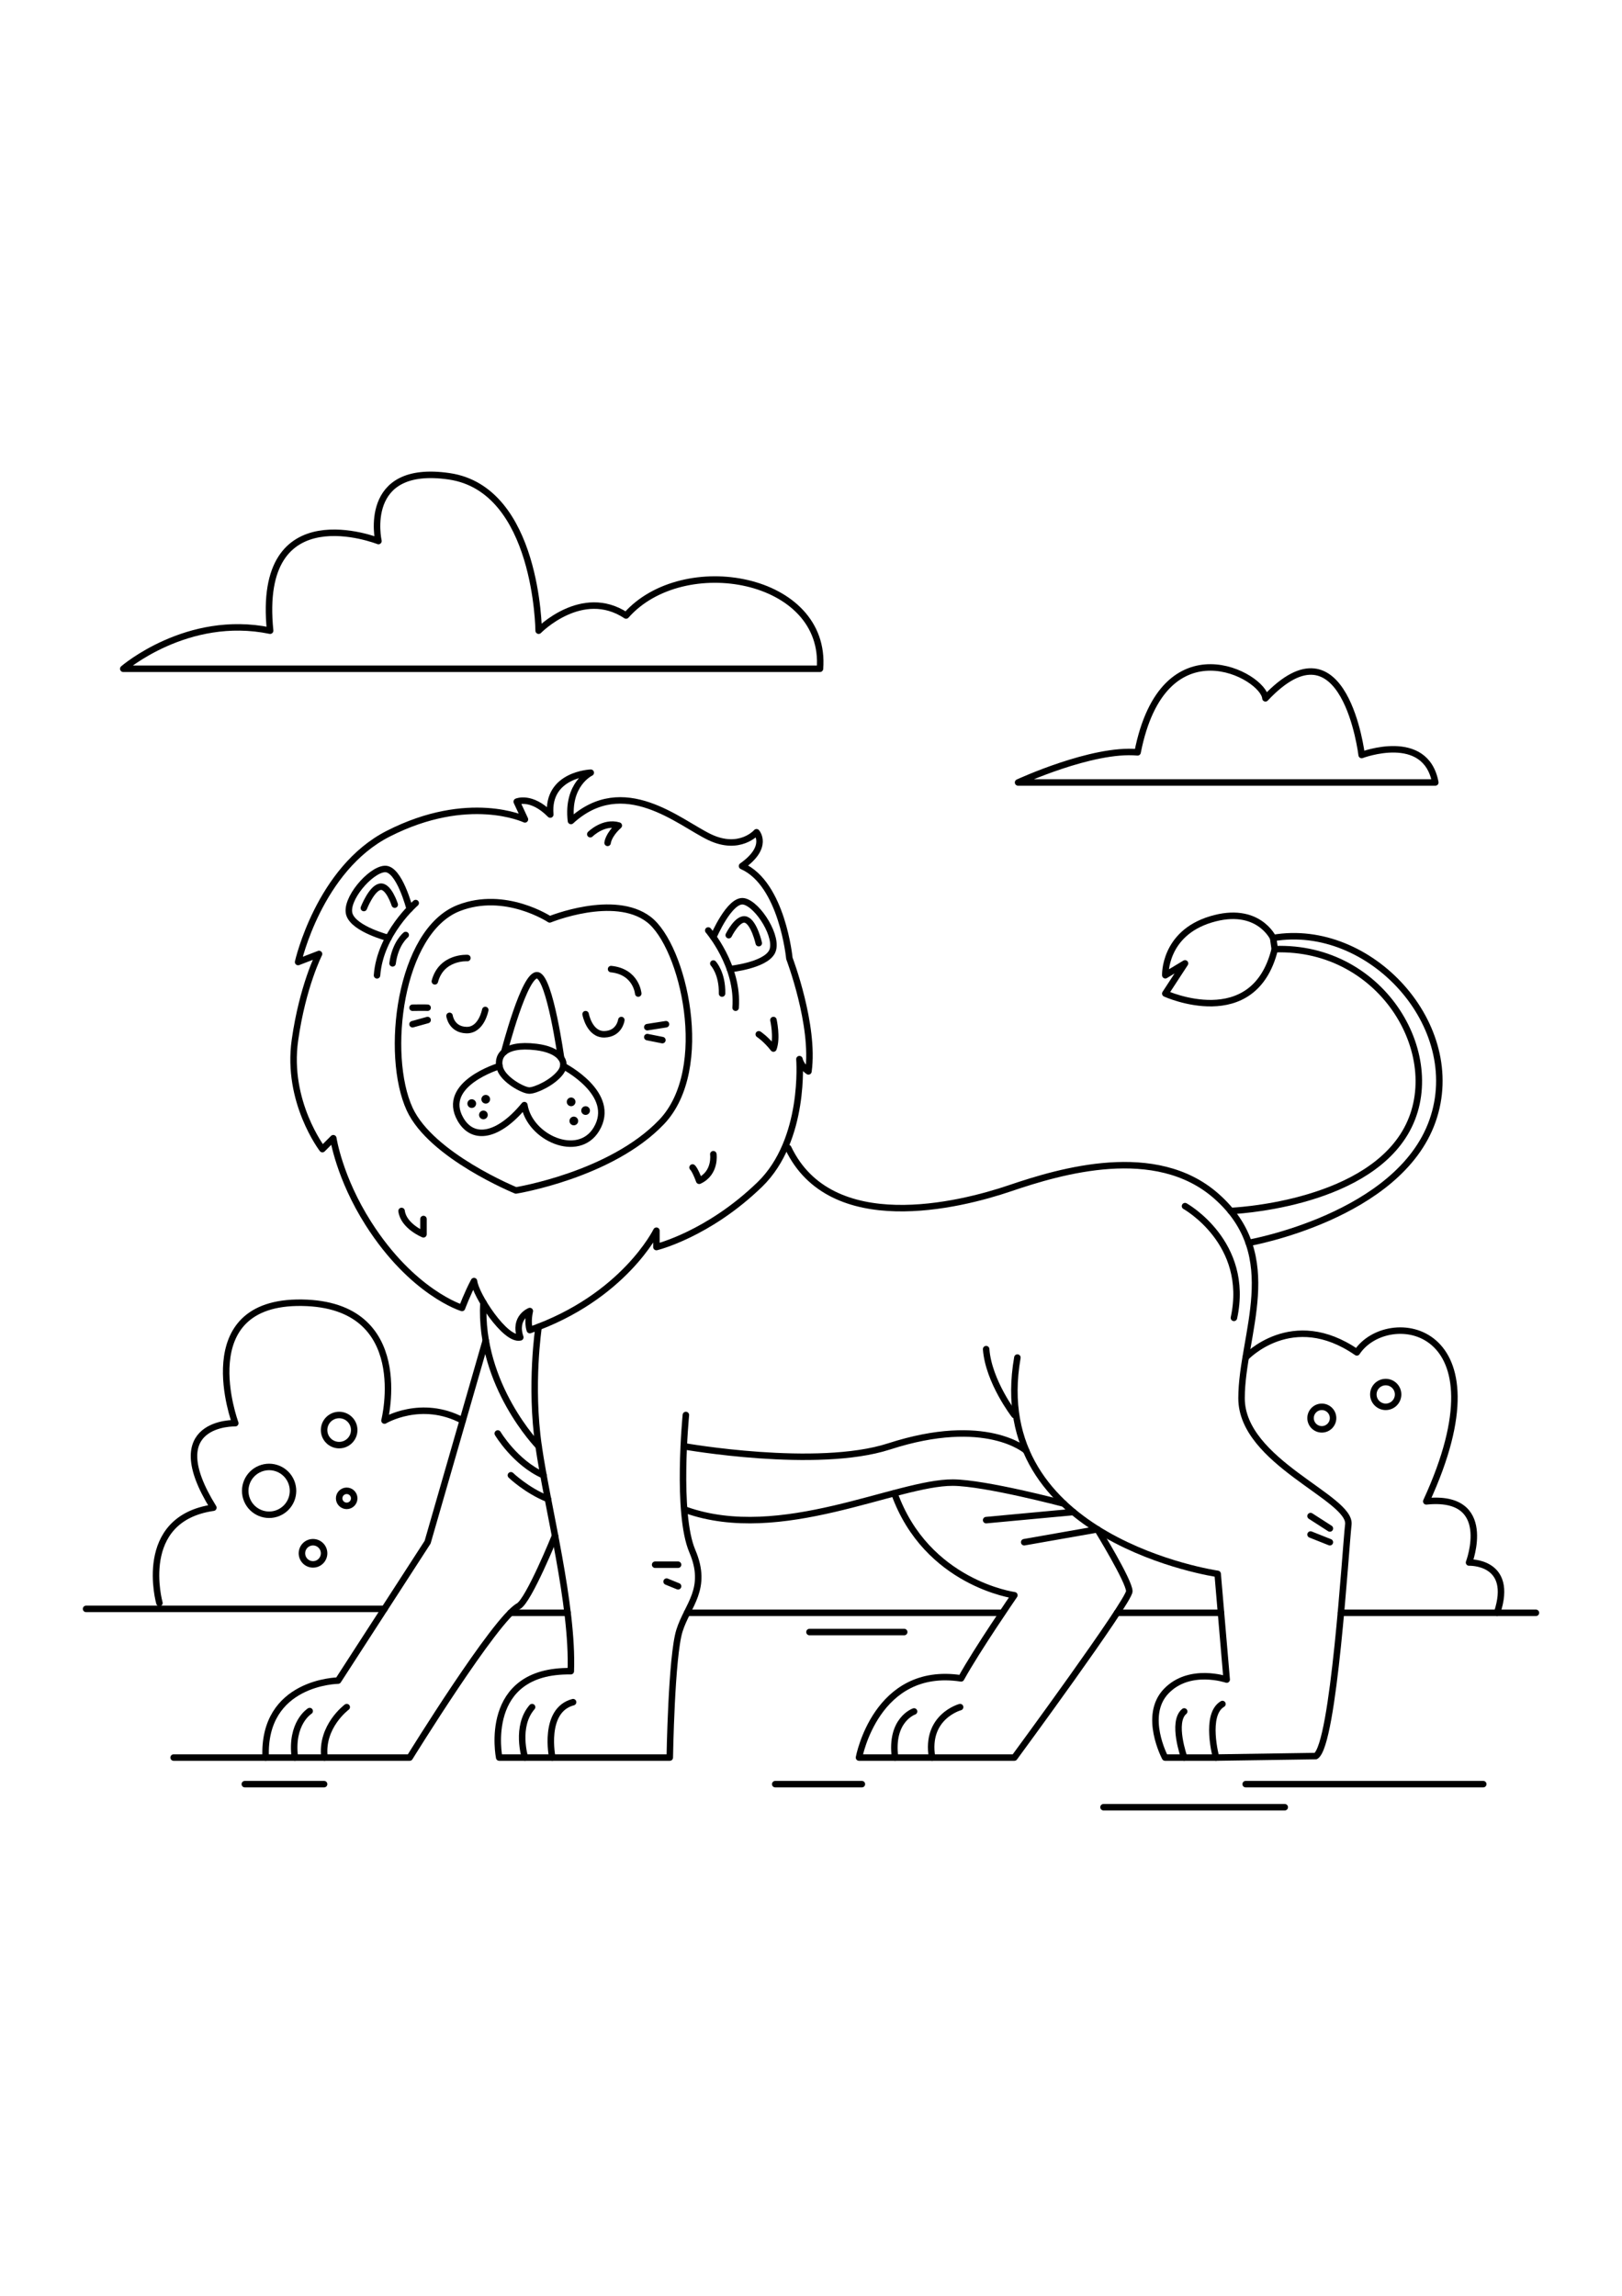 <?xml version="1.0" encoding="utf-8"?>
<!-- Generator: Adobe Illustrator 27.5.0, SVG Export Plug-In . SVG Version: 6.00 Build 0)  -->
<svg xmlns="http://www.w3.org/2000/svg" xmlns:xlink="http://www.w3.org/1999/xlink" viewBox="0 0 500 500" width="595" height="842" preserveAspectRatio="xMidYMid meet" data-scaled="true">
<g id="BACKGROUND">
	<rect style="fill:#FFFFFF;" width="500" height="500"/>
</g>
<g id="OBJECTS">
	<g>
		<path style="fill:none;stroke:#000000;stroke-width:2;stroke-linecap:round;stroke-linejoin:round;stroke-miterlimit:10;" d="
			M376.832,421.376c-5.568,3.275-1.965,16.503-1.965,16.503l30.734-0.459c5.587-3.515,9.111-63.164,10.039-71.381
			c0.928-8.217-32.921-19.278-32.921-38.902c0-19.624,13.375-43.746-7.852-62.352c-18.624-16.324-47.818-7.702-63.539-2.359
			c-15.721,5.343-55.254,15.096-68.354-12.415"/>
		<path style="fill:none;stroke:#000000;stroke-width:2;stroke-linecap:round;stroke-linejoin:round;stroke-miterlimit:10;" d="
			M374.867,437.879h-9.826c0,0-3.93-10.935,0-14.21"/>
		<path style="fill:none;stroke:#000000;stroke-width:2;stroke-linecap:round;stroke-linejoin:round;stroke-miterlimit:10;" d="
			M365.041,437.879h-5.895c0,0-6.878-12.9,0.328-20.433c7.205-7.533,18.669-3.603,18.669-3.603l-2.784-32.574
			c0,0-71.563-10.331-61.737-66.664"/>
		<path style="fill:none;stroke:#000000;stroke-width:2;stroke-linecap:round;stroke-linejoin:round;stroke-miterlimit:10;" d="
			M327.94,359.617c0,0-24.235-6.424-34.207-6.476c-17.364-0.091-53.033,18.852-82.304,8.434"/>
		<path style="fill:none;stroke:#000000;stroke-width:2;stroke-linecap:round;stroke-linejoin:round;stroke-miterlimit:10;" d="
			M211.43,332.304c0,0-2.977,30.327,1.984,41.954c4.961,11.626-1.488,16.587-3.969,24.525c-2.48,7.938-2.977,39.096-2.977,39.096
			h-36.216c0,0-3.016-14.591,6.41-17.072"/>
		<path style="fill:none;stroke:#000000;stroke-width:2;stroke-linecap:round;stroke-linejoin:round;stroke-miterlimit:10;" d="
			M170.252,437.879h-8.434c0,0-2.981-9.607,2.199-15.549"/>
		<path style="fill:none;stroke:#000000;stroke-width:2;stroke-linecap:round;stroke-linejoin:round;stroke-miterlimit:10;" d="
			M161.818,437.879h-7.938c0,0-5.457-27.031,22.077-26.614c0.744-20.42-7.194-50.483-9.922-69.335c-2.729-18.852,0-36.784,0-36.784"
			/>
		<path style="fill:none;stroke:#000000;stroke-width:2;stroke-linecap:round;stroke-linejoin:round;stroke-miterlimit:10;" d="
			M99.384,250.36l3.357-3.357c0,0,1.815,12.144,10.809,26.278c13.614,21.394,28.869,26.031,28.869,26.031s1.66-4.465,3.7-8.278
			c0.42,4.196,9.651,18.463,14.267,17.341c-2.098-6.158,2.937-8.109,2.937-8.109s-0.839,3.357,0,5.875
			c28.954-10.071,39.025-30.632,39.025-30.632v5.035c0,0,15.976-3.867,31.891-19.303c14.218-13.79,12.193-38.605,12.193-38.605
			s0.395,2.098,2.779,3.776c1.965-14.267-5.875-34.828-5.875-34.828s-2.192-22.997-14.594-28.454
			c8.434-5.953,4.465-10.418,4.465-10.418s-5.176,5.953-14.494,1.488c-9.319-4.465-26.483-19.844-42.707-4.961
			c-1.34-11.411,6.102-14.883,6.102-14.883s-13.551,0.496-12.481,12.899c-5.875-5.953-10.34-3.969-10.34-3.969l2.531,5.457
			c0,0-17.318-8.23-42.155,4.419c-21.32,10.858-27.769,39.541-27.769,39.541l6.449-2.48c0,0-5.057,9.88-7.425,26.549
			C88.217,235.798,99.384,250.36,99.384,250.36z"/>
		<path style="fill:none;stroke:#000000;stroke-width:2;stroke-linecap:round;stroke-linejoin:round;stroke-miterlimit:10;" d="
			M218.324,182.975c0,0,9.426,10.915,8.434,23.813"/>
		<path style="fill:none;stroke:#000000;stroke-width:2;stroke-linecap:round;stroke-linejoin:round;stroke-miterlimit:10;" d="
			M219.89,185.037c0,0,5.066-11.956,9.459-11.015c4.393,0.941,10.827,11.297,8.63,15.534c-2.197,4.236-12.968,5.325-12.968,5.325"/>
		<path style="fill:none;stroke:#000000;stroke-width:2;stroke-linecap:round;stroke-linejoin:round;stroke-miterlimit:10;" d="
			M224.642,184.426c0,0,2.824-5.696,5.335-4.754c2.51,0.941,3.923,7.218,3.923,7.218"/>
		<path style="fill:none;stroke:#000000;stroke-width:2;stroke-linecap:round;stroke-linejoin:round;stroke-miterlimit:10;" d="
			M219.89,193.165c0,0,2.82,2.981,2.688,9.258"/>
		<path style="fill:none;stroke:#000000;stroke-width:2;stroke-linecap:round;stroke-linejoin:round;stroke-miterlimit:10;" d="
			M128.145,174.534c0,0-10.962,9.371-11.923,22.272"/>
		<path style="fill:none;stroke:#000000;stroke-width:2;stroke-linecap:round;stroke-linejoin:round;stroke-miterlimit:10;" d="
			M126.287,176.338c0,0-3.208-12.583-7.693-12.313c-4.485,0.269-12.404,9.539-10.87,14.057c1.534,4.519,12.018,7.217,12.018,7.217"
			/>
		<path style="fill:none;stroke:#000000;stroke-width:2;stroke-linecap:round;stroke-linejoin:round;stroke-miterlimit:10;" d="
			M121.681,175.018c0,0-1.935-6.056-4.558-5.503c-2.624,0.553-4.965,6.545-4.965,6.545"/>
		<path style="fill:none;stroke:#000000;stroke-width:2;stroke-linecap:round;stroke-linejoin:round;stroke-miterlimit:10;" d="
			M125.063,184.373c0,0-3.237,2.523-4.051,8.747"/>
		<path style="fill:none;stroke:#000000;stroke-width:2;stroke-linecap:round;stroke-linejoin:round;stroke-miterlimit:10;" d="
			M238.424,210.582c0,0,1.229,5.492,0,8.787c-2.327-2.981-4.524-4.393-4.524-4.393"/>
		<path style="fill:none;stroke:#000000;stroke-width:2;stroke-linecap:round;stroke-linejoin:round;stroke-miterlimit:10;" d="
			M181.964,153.311c0,0,4.08-4.08,8.787-2.667c-3.295,2.981-3.452,5.335-3.452,5.335"/>
		<path style="fill:none;stroke:#000000;stroke-width:2;stroke-linecap:round;stroke-linejoin:round;stroke-miterlimit:10;" d="
			M169.457,179.566c0,0,19.844-8.122,30.511,0c10.666,8.122,19.596,46.074,3.969,62.446c-15.628,16.372-44.898,21.085-44.898,21.085
			s-26.099-10.634-32.752-25.054c-7.681-16.646-3.249-54.816,15.14-61.984C155.739,170.48,169.457,179.566,169.457,179.566z"/>
		<path style="fill:none;stroke:#000000;stroke-width:2;stroke-linecap:round;stroke-linejoin:round;stroke-miterlimit:10;" d="
			M172.952,222.271c0,0-3.412-24.537-7.215-25.464c-3.969-0.968-10.299,23.621-10.299,23.621"/>
		<path style="fill:none;stroke:#000000;stroke-width:2;stroke-linecap:round;stroke-linejoin:round;stroke-miterlimit:10;" d="
			M165.305,218.89c7.099,0.862,9.903,4.491,7.558,7.716c-2.345,3.225-7.795,5.705-9.691,5.705c-1.896,0-7.82-3.251-9.004-6.711
			C152.983,222.141,154.879,217.624,165.305,218.89z"/>
		<path style="fill:none;stroke:#000000;stroke-width:2;stroke-linecap:round;stroke-linejoin:round;stroke-miterlimit:10;" d="
			M173.674,224.772c0,0,16.741,8.593,10.17,19.472c-5.618,9.302-20.589,2.605-22.201-7.442c-7.938,9.674-15.845,11.161-19.72,4.341
			c-6.201-10.914,12.032-16.372,12.032-16.372"/>
		<circle cx="180.518" cy="238.482" r="1.342"/>
		<circle cx="176.885" cy="241.689" r="1.342"/>
		<circle cx="149.015" cy="239.824" r="1.342"/>
		<circle cx="176.053" cy="235.798" r="1.342"/>
		<circle cx="149.737" cy="234.995" r="1.342"/>
		<circle cx="145.421" cy="236.337" r="1.342"/>
		<path style="fill:none;stroke:#000000;stroke-width:2;stroke-linecap:round;stroke-linejoin:round;stroke-miterlimit:10;" d="
			M191.534,210.582c0,0-0.558,4.271-5.209,4.393c-4.651,0.123-5.807-6.203-5.807-6.203"/>
		<path style="fill:none;stroke:#000000;stroke-width:2;stroke-linecap:round;stroke-linejoin:round;stroke-miterlimit:10;" d="
			M138.571,209.289c0,0,0.558,4.271,5.209,4.393c4.651,0.123,5.807-6.203,5.807-6.203"/>
		<path style="fill:none;stroke:#000000;stroke-width:2;stroke-linecap:round;stroke-linejoin:round;stroke-miterlimit:10;" d="
			M196.743,202.423c0,0-0.558-6.735-8.372-7.541"/>
		<path style="fill:none;stroke:#000000;stroke-width:2;stroke-linecap:round;stroke-linejoin:round;stroke-miterlimit:10;" d="
			M144.079,191.471c0,0-7.985-0.521-10.032,7.181"/>
		
			<line style="fill:none;stroke:#000000;stroke-width:2;stroke-linecap:round;stroke-linejoin:round;stroke-miterlimit:10;" x1="199.534" y1="212.779" x2="205.301" y2="211.875"/>
		
			<line style="fill:none;stroke:#000000;stroke-width:2;stroke-linecap:round;stroke-linejoin:round;stroke-miterlimit:10;" x1="199.534" y1="215.842" x2="204.185" y2="216.772"/>
		<path style="fill:none;stroke:#000000;stroke-width:2;stroke-linecap:round;stroke-linejoin:round;stroke-miterlimit:10;" d="
			M131.815,206.788c-0.558-0.062-4.651,0-4.651,0"/>
		
			<line style="fill:none;stroke:#000000;stroke-width:2;stroke-linecap:round;stroke-linejoin:round;stroke-miterlimit:10;" x1="131.815" y1="210.582" x2="127.164" y2="211.875"/>
		<path style="fill:none;stroke:#000000;stroke-width:2;stroke-linecap:round;stroke-linejoin:round;stroke-miterlimit:10;" d="
			M219.89,251.934c0,0,0.853,5.767-4.357,8.186c-1.302-3.535-2.046-4.093-2.046-4.093"/>
		<path style="fill:none;stroke:#000000;stroke-width:2;stroke-linecap:round;stroke-linejoin:round;stroke-miterlimit:10;" d="
			M130.54,271.903v4.713c0,0-6.132-2.481-6.752-7.194"/>
		<path style="fill:none;stroke:#000000;stroke-width:2;stroke-linecap:round;stroke-linejoin:round;stroke-miterlimit:10;" d="
			M166.036,341.93c0,0-18.362-18.797-17.02-44.226"/>
		<path style="fill:none;stroke:#000000;stroke-width:2;stroke-linecap:round;stroke-linejoin:round;stroke-miterlimit:10;" d="
			M149.737,309.375l-17.922,62.138l-27.596,42.65c0,0-23.317,0.303-22.325,23.717c29.271,0,44.393,0,44.393,0
			s26.37-42.704,33.543-46.649c3.175-1.746,11.267-21.699,11.267-21.699"/>
		<path style="fill:none;stroke:#000000;stroke-width:2;stroke-linecap:round;stroke-linejoin:round;stroke-miterlimit:10;" d="
			M106.887,422.331c0,0-8.075,5.96-6.856,15.549"/>
		<path style="fill:none;stroke:#000000;stroke-width:2;stroke-linecap:round;stroke-linejoin:round;stroke-miterlimit:10;" d="
			M95.461,423.55c0,0-5.942,3.674-4.571,14.33"/>
		<path style="fill:none;stroke:#000000;stroke-width:2;stroke-linecap:round;stroke-linejoin:round;stroke-miterlimit:10;" d="
			M275.686,356.4c9.962,27.795,37.008,31.457,37.008,31.457s-11.48,16.665-16.418,25.614c-26.231-4.012-31.478,24.408-31.478,24.408
			h47.896c0,0,35.428-48.171,35.428-51.257c0-3.086-9.832-19.08-9.832-19.08l-22.571,3.97"/>
		<path style="fill:none;stroke:#000000;stroke-width:2;stroke-linecap:round;stroke-linejoin:round;stroke-miterlimit:10;" d="
			M295.968,422.331c0,0-10.801,2.924-8.641,15.549"/>
		<path style="fill:none;stroke:#000000;stroke-width:2;stroke-linecap:round;stroke-linejoin:round;stroke-miterlimit:10;" d="
			M281.772,423.669c0,0-7.407,2.512-5.863,14.21"/>
		
			<line style="fill:none;stroke:#000000;stroke-width:2;stroke-linecap:round;stroke-linejoin:round;stroke-miterlimit:10;" x1="330.872" y1="362.204" x2="303.991" y2="364.704"/>
		
			<line style="fill:none;stroke:#000000;stroke-width:2;stroke-linecap:round;stroke-linejoin:round;stroke-miterlimit:10;" x1="209.022" y1="378.443" x2="201.953" y2="378.443"/>
		
			<line style="fill:none;stroke:#000000;stroke-width:2;stroke-linecap:round;stroke-linejoin:round;stroke-miterlimit:10;" x1="209.022" y1="385.092" x2="205.488" y2="383.652"/>
		<path style="fill:none;stroke:#000000;stroke-width:2;stroke-linecap:round;stroke-linejoin:round;stroke-miterlimit:10;" d="
			M365.297,267.934c0,0,20.108,11.196,15.077,34.435"/>
		
			<line style="fill:none;stroke:#000000;stroke-width:2;stroke-linecap:round;stroke-linejoin:round;stroke-miterlimit:10;" x1="403.994" y1="363.454" x2="409.947" y2="367.28"/>
		
			<line style="fill:none;stroke:#000000;stroke-width:2;stroke-linecap:round;stroke-linejoin:round;stroke-miterlimit:10;" x1="403.994" y1="369.141" x2="409.947" y2="371.513"/>
		<path style="fill:none;stroke:#000000;stroke-width:2;stroke-linecap:round;stroke-linejoin:round;stroke-miterlimit:10;" d="
			M379.375,269.422c0,0,40.394-1.529,53.777-24.144c13.383-22.615-6.461-57.705-40.197-56.532l-0.496-3.448
			c29.767-5.118,59.533,26.947,49.115,56.391c-10.418,29.444-56.651,37.573-56.651,37.573"/>
		<path style="fill:none;stroke:#000000;stroke-width:2;stroke-linecap:round;stroke-linejoin:round;stroke-miterlimit:10;" d="
			M392.46,185.298c0,0-4.703-10.133-19.22-5.732c-14.516,4.401-14.02,17.213-14.02,17.213l6.077-3.658l-6.079,9.302
			c0,0,27.288,12.436,33.738-13.676"/>
		<path style="fill:none;stroke:#000000;stroke-width:2;stroke-linecap:round;stroke-linejoin:round;stroke-miterlimit:10;" d="
			M210.777,341.93c0,0,40.98,7.276,63.302,0.053c29.913-9.679,42.25,1.316,42.25,1.316"/>
		<path style="fill:none;stroke:#000000;stroke-width:2;stroke-linecap:round;stroke-linejoin:round;stroke-miterlimit:10;" d="
			M312.694,332.304c0,0-7.967-10.321-8.703-20.297"/>
		<path style="fill:none;stroke:#000000;stroke-width:2;stroke-linecap:round;stroke-linejoin:round;stroke-miterlimit:10;" d="
			M153.441,337.998c0,0,5.357,9.015,14.089,12.888"/>
		<path style="fill:none;stroke:#000000;stroke-width:2;stroke-linecap:round;stroke-linejoin:round;stroke-miterlimit:10;" d="
			M157.49,350.886c0,0,4.807,4.65,11.432,7.303"/>
	</g>
	<g>
		
			<line style="fill:none;stroke:#000000;stroke-width:2;stroke-linecap:round;stroke-linejoin:round;stroke-miterlimit:10;" x1="26.532" y1="392.058" x2="118.521" y2="392.058"/>
		
			<line style="fill:none;stroke:#000000;stroke-width:2;stroke-linecap:round;stroke-linejoin:round;stroke-miterlimit:10;" x1="157.368" y1="393.271" x2="174.961" y2="393.271"/>
		
			<line style="fill:none;stroke:#000000;stroke-width:2;stroke-linecap:round;stroke-linejoin:round;stroke-miterlimit:10;" x1="211.793" y1="393.271" x2="308.343" y2="393.271"/>
		
			<line style="fill:none;stroke:#000000;stroke-width:2;stroke-linecap:round;stroke-linejoin:round;stroke-miterlimit:10;" x1="344.351" y1="393.271" x2="376.384" y2="393.271"/>
		
			<line style="fill:none;stroke:#000000;stroke-width:2;stroke-linecap:round;stroke-linejoin:round;stroke-miterlimit:10;" x1="413.353" y1="393.271" x2="473.468" y2="393.271"/>
		<path style="fill:none;stroke:#000000;stroke-width:2;stroke-linecap:round;stroke-linejoin:round;stroke-miterlimit:10;" d="
			M49.145,390.255c0,0-7.316-25.928,16.627-29.387c-16.627-26.737,6.755-26.039,6.755-26.039s-14.007-37.64,20.546-37.126
			c34.552,0.514,25.449,36.317,25.449,36.317s11.313-6.809,24.107,0"/>
		<path style="fill:none;stroke:#000000;stroke-width:2;stroke-linecap:round;stroke-linejoin:round;stroke-miterlimit:10;" d="
			M383.991,314.605c0,0,14.322-15.402,34.275-1.596c9.311-14.127,46.788-9.107,21.399,45.913
			c21.167-2.178,13.186,18.844,13.186,18.844s13.967-0.51,8.646,15.505"/>
		
			<circle style="fill:none;stroke:#000000;stroke-width:2;stroke-linecap:round;stroke-linejoin:round;stroke-miterlimit:10;" cx="104.548" cy="336.947" r="4.642"/>
		
			<ellipse transform="matrix(0.924 -0.383 0.383 0.924 -129.802 58.773)" style="fill:none;stroke:#000000;stroke-width:2;stroke-linecap:round;stroke-linejoin:round;stroke-miterlimit:10;" cx="82.835" cy="355.666" rx="7.364" ry="7.364"/>
		
			<circle style="fill:none;stroke:#000000;stroke-width:2;stroke-linecap:round;stroke-linejoin:round;stroke-miterlimit:10;" cx="106.869" cy="357.987" r="2.321"/>
		<path style="fill:none;stroke:#000000;stroke-width:2;stroke-linecap:round;stroke-linejoin:round;stroke-miterlimit:10;" d="
			M99.906,374.929c0,1.887-1.53,3.417-3.417,3.417c-1.887,0-3.416-1.53-3.416-3.417s1.53-3.417,3.416-3.417
			C98.376,371.513,99.906,373.042,99.906,374.929z"/>
		
			<circle style="fill:none;stroke:#000000;stroke-width:2;stroke-linecap:round;stroke-linejoin:round;stroke-miterlimit:10;" cx="427.164" cy="325.971" r="3.816"/>
		
			<circle style="fill:none;stroke:#000000;stroke-width:2;stroke-linecap:round;stroke-linejoin:round;stroke-miterlimit:10;" cx="407.464" cy="333.256" r="3.469"/>
		
			<line style="fill:none;stroke:#000000;stroke-width:2;stroke-linecap:round;stroke-linejoin:round;stroke-miterlimit:10;" x1="278.734" y1="399.196" x2="249.528" y2="399.196"/>
		
			<line style="fill:none;stroke:#000000;stroke-width:2;stroke-linecap:round;stroke-linejoin:round;stroke-miterlimit:10;" x1="383.991" y1="446.071" x2="457.228" y2="446.071"/>
		
			<line style="fill:none;stroke:#000000;stroke-width:2;stroke-linecap:round;stroke-linejoin:round;stroke-miterlimit:10;" x1="396.04" y1="453.182" x2="340.173" y2="453.182"/>
		
			<line style="fill:none;stroke:#000000;stroke-width:2;stroke-linecap:round;stroke-linejoin:round;stroke-miterlimit:10;" x1="265.681" y1="446.071" x2="238.97" y2="446.071"/>
		
			<line style="fill:none;stroke:#000000;stroke-width:2;stroke-linecap:round;stroke-linejoin:round;stroke-miterlimit:10;" x1="81.894" y1="437.879" x2="53.523" y2="437.879"/>
		
			<line style="fill:none;stroke:#000000;stroke-width:2;stroke-linecap:round;stroke-linejoin:round;stroke-miterlimit:10;" x1="75.471" y1="446.071" x2="99.906" y2="446.071"/>
	</g>
	<path style="fill:none;stroke:#000000;stroke-width:2;stroke-linecap:round;stroke-linejoin:round;stroke-miterlimit:10;" d="
		M442.451,137.37H313.833c0,0,22.871-10.597,36.838-9.289c7.981-40.592,38.927-23.632,39.416-16.649
		c24.432-25.938,29.661,17.47,29.661,17.47S439.457,121.408,442.451,137.37z"/>
	<path style="fill:none;stroke:#000000;stroke-width:2;stroke-linecap:round;stroke-linejoin:round;stroke-miterlimit:10;" d="
		M252.762,102.33H37.997c0,0,19.717-17.039,45.274-11.742c-4.371-42.589,33.388-27.625,33.388-27.625s-5.403-23.943,21.815-19.952
		c27.219,3.991,27.571,47.578,27.571,47.578s13.347-13.658,26.949-4.68C210.586,65.956,255.032,73.859,252.762,102.33z"/>
</g>
</svg>
